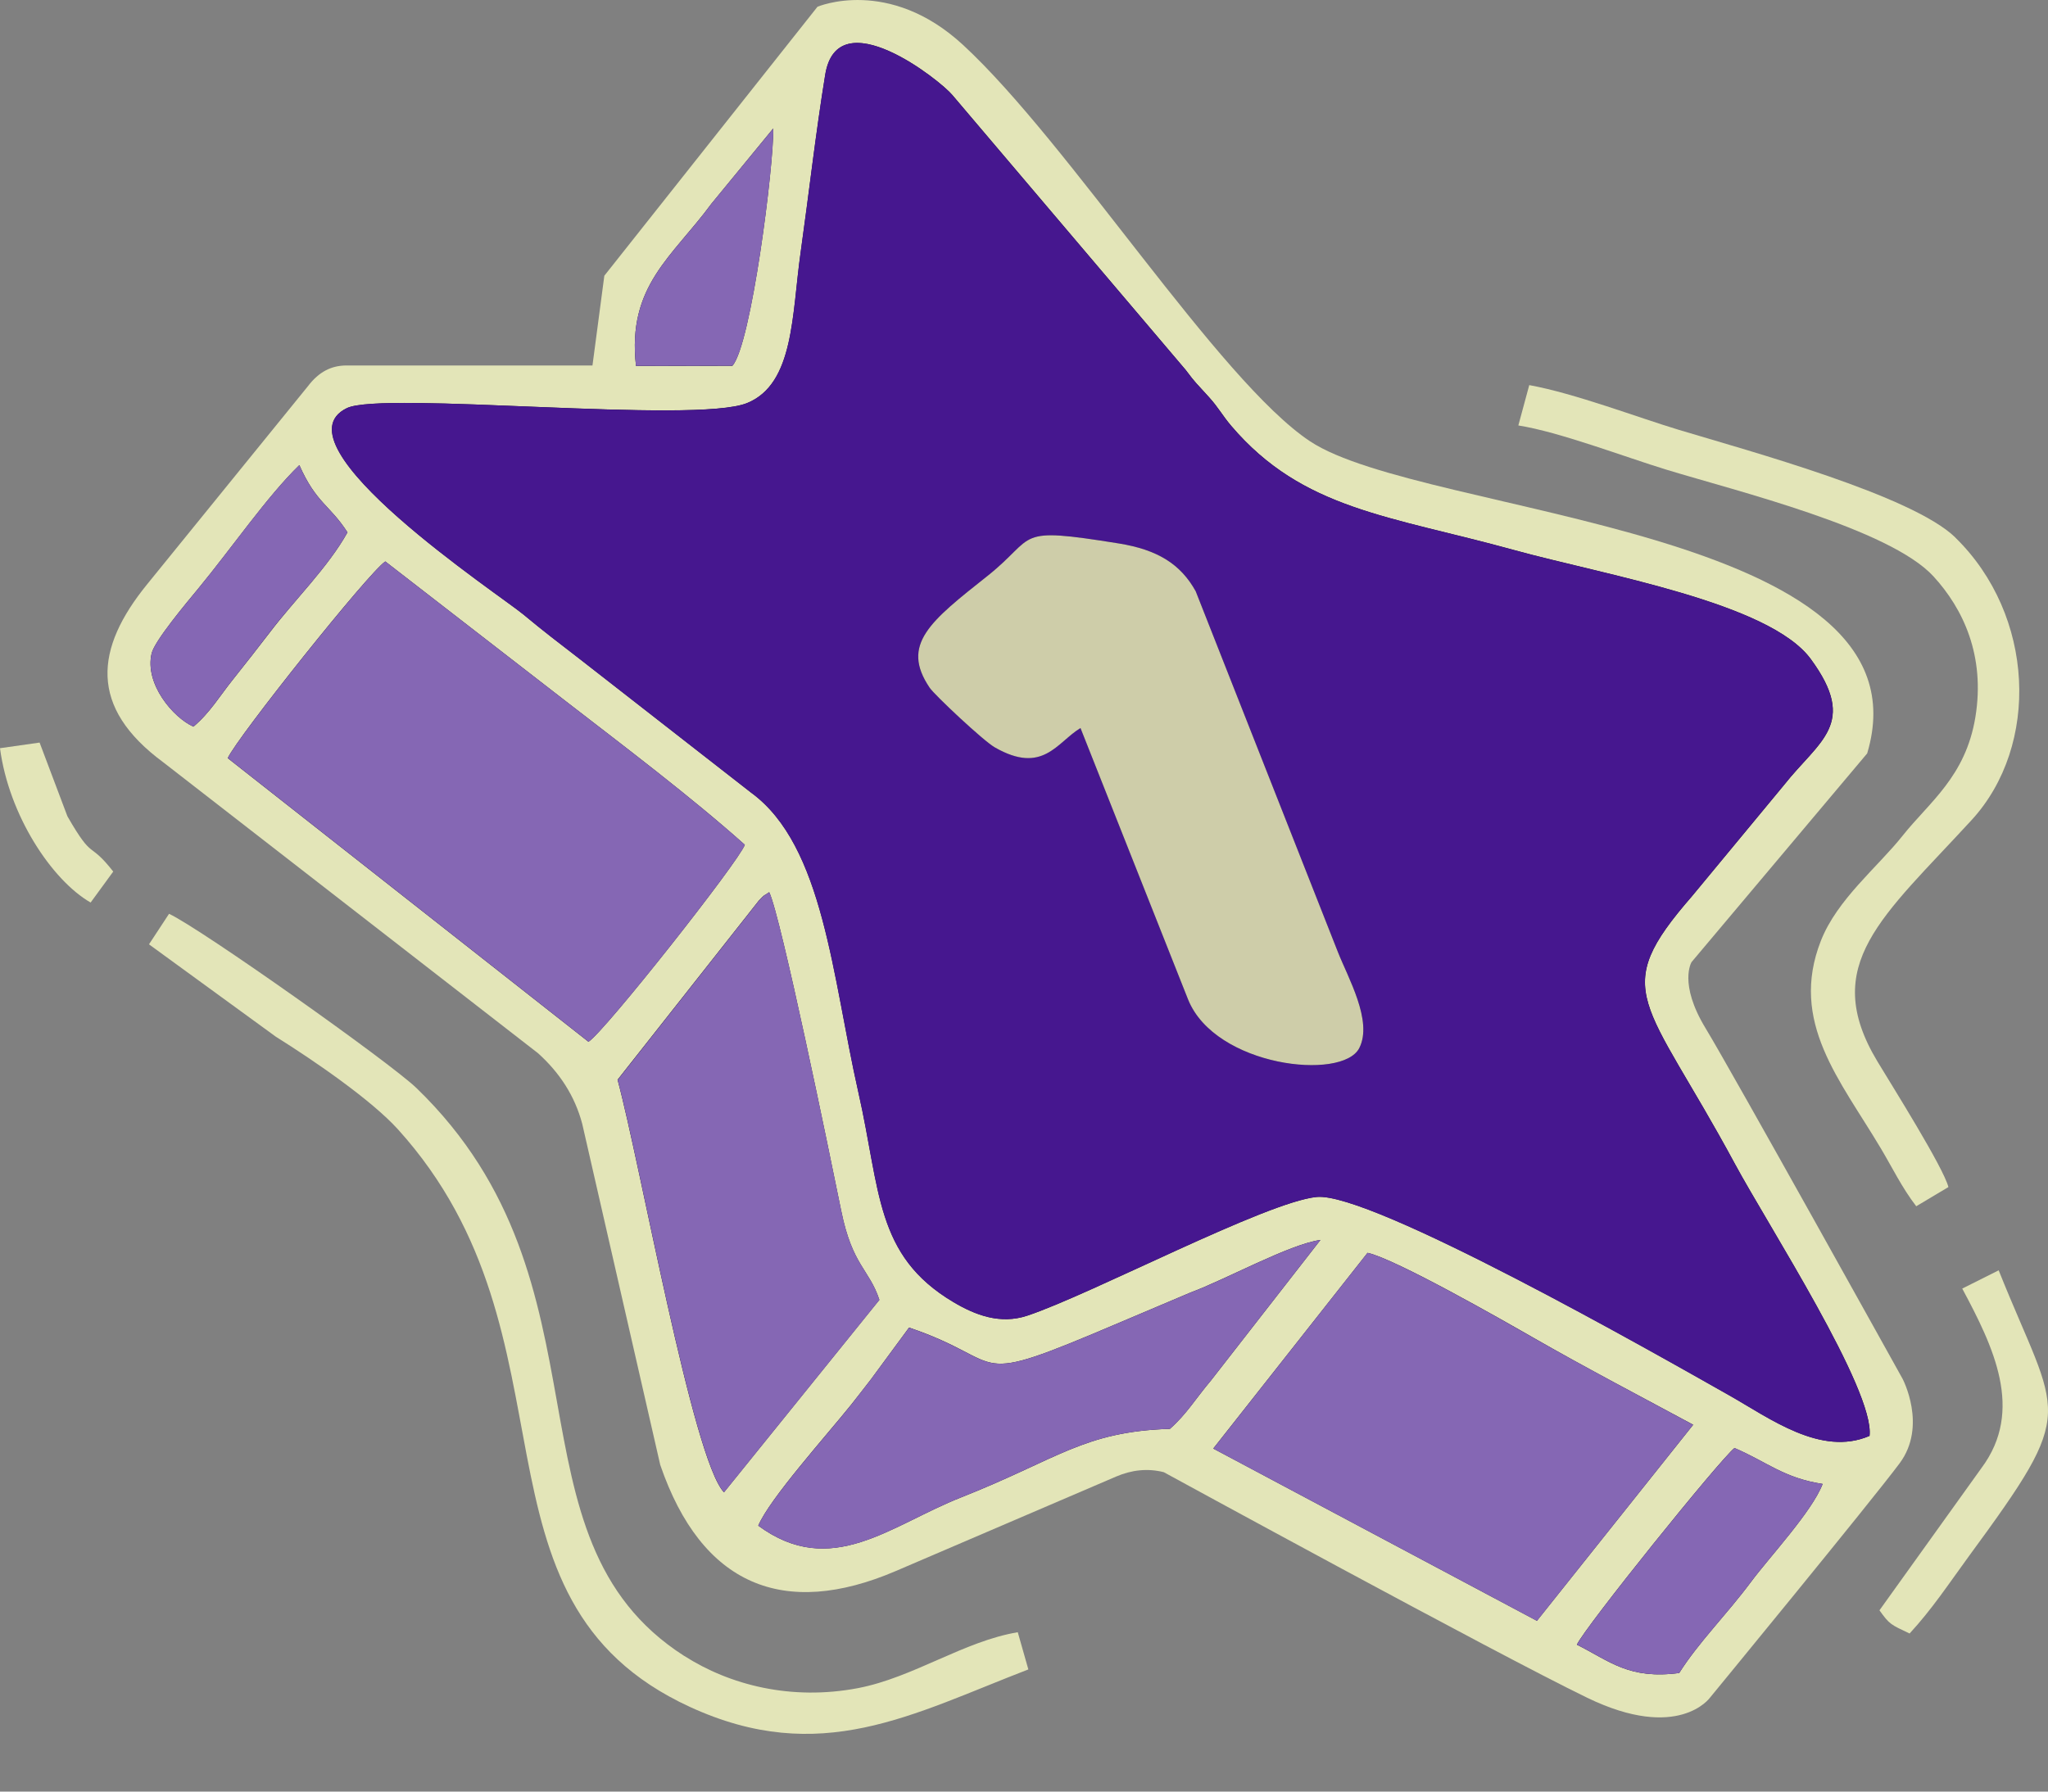 <svg width="24" height="21" viewBox="0 0 24 21" fill="none" xmlns="http://www.w3.org/2000/svg">
<rect x="0" y="0" width="24" height="21" fill="#808080" stroke="none"/>
<path fill-rule="evenodd" clip-rule="evenodd" d="M19.822 11.278L21.881 8.831C22.677 6.175 16.677 6.054 15.351 5.172C14.279 4.458 12.533 1.679 11.286 0.527C10.415 -0.278 9.58 0.079 9.58 0.079L7.082 3.232L6.943 4.284H4.049C3.885 4.287 3.739 4.355 3.61 4.525L1.724 6.849C1.111 7.603 1.038 8.289 1.913 8.935L6.306 12.346C6.555 12.571 6.735 12.841 6.823 13.173L7.737 17.17C8.222 18.585 9.185 18.977 10.497 18.415L13.078 17.308C13.264 17.228 13.451 17.209 13.638 17.256C13.638 17.256 17.531 19.383 18.6 19.9C19.668 20.418 20.038 19.9 20.038 19.9C20.038 19.9 21.934 17.592 22.261 17.152C22.588 16.713 22.296 16.162 22.296 16.162C22.296 16.162 20.306 12.578 19.987 12.052C19.668 11.527 19.823 11.277 19.823 11.277L19.822 11.278Z" fill="#FCFEC6" fill-opacity="0.802"/>
<path fill-rule="evenodd" clip-rule="evenodd" d="M19.678 19.61C19.089 19.687 18.869 19.474 18.479 19.278C18.572 19.074 20.153 17.109 20.326 16.973C20.703 17.133 20.9 17.324 21.359 17.394C21.234 17.719 20.736 18.25 20.52 18.541C20.227 18.934 19.905 19.25 19.678 19.61H19.678ZM18.011 18.998L14.218 16.979L16.026 14.685C16.353 14.756 17.627 15.484 17.967 15.679C18.582 16.032 19.231 16.371 19.842 16.7L18.011 18.998L18.011 18.998ZM13.711 16.748C12.695 16.78 12.397 17.104 11.262 17.552C10.437 17.877 9.742 18.513 8.886 17.883C9.019 17.567 9.682 16.83 9.977 16.462C10.065 16.353 10.114 16.285 10.207 16.167L10.653 15.561C11.863 15.971 11.279 16.286 13.119 15.503L13.952 15.15C14.363 14.998 15.111 14.584 15.474 14.534L14.191 16.181C14.01 16.395 13.906 16.575 13.711 16.747L13.711 16.748ZM8.896 10.553C8.965 10.479 8.94 10.509 9.014 10.458C9.151 10.742 9.721 13.522 9.858 14.194C9.989 14.837 10.185 14.874 10.305 15.236L8.484 17.492C8.117 17.105 7.504 13.643 7.237 12.656L8.895 10.553H8.896ZM2.669 8.886C2.785 8.635 4.317 6.713 4.515 6.581L6.635 8.223C7.315 8.749 8.095 9.337 8.728 9.902C8.66 10.096 7.089 12.088 6.896 12.211L2.668 8.886H2.669ZM2.266 8.517C2.029 8.411 1.693 8.016 1.777 7.659C1.812 7.511 2.183 7.069 2.326 6.896C2.713 6.427 3.131 5.818 3.508 5.452C3.706 5.899 3.863 5.916 4.072 6.24C3.846 6.647 3.455 7.028 3.167 7.406C3.019 7.599 2.876 7.781 2.732 7.962C2.576 8.156 2.461 8.354 2.266 8.518L2.266 8.517ZM21.908 16.831C21.34 17.076 20.739 16.623 20.265 16.355C19.387 15.858 16.066 13.969 15.431 14.03C14.84 14.086 12.793 15.17 12.04 15.421C11.723 15.527 11.429 15.415 11.171 15.261C10.253 14.714 10.321 13.954 10.059 12.801C9.754 11.454 9.655 9.914 8.804 9.292L6.797 7.726C6.547 7.532 6.379 7.407 6.132 7.201C5.865 6.978 3.19 5.21 4.065 4.784C4.483 4.58 8.143 4.974 8.756 4.724C9.309 4.499 9.28 3.682 9.383 2.958C9.48 2.269 9.56 1.555 9.671 0.876C9.815 -0.013 11.022 0.945 11.16 1.113L13.894 4.335C14.022 4.505 14.01 4.479 14.168 4.655C14.282 4.781 14.323 4.867 14.429 4.992C15.268 5.976 16.28 6.044 17.743 6.447C18.804 6.74 20.734 7.061 21.221 7.726C21.779 8.487 21.319 8.679 20.907 9.201L19.828 10.505C18.846 11.634 19.278 11.69 20.331 13.642C20.718 14.36 21.97 16.294 21.909 16.83L21.908 16.831ZM7.453 4.289C7.347 3.349 7.88 3.01 8.337 2.388L9.061 1.506C9.07 1.93 8.803 4.046 8.582 4.288L7.453 4.29V4.289Z" fill="#140534"/>
<path fill-rule="evenodd" clip-rule="evenodd" d="M12.662 8.534C12.385 8.7 12.222 9.083 11.657 8.76C11.521 8.682 10.953 8.146 10.895 8.061C10.55 7.553 10.902 7.282 11.574 6.749C12.165 6.28 11.864 6.169 13.111 6.37C13.563 6.443 13.834 6.61 14.012 6.93L15.677 11.155C15.796 11.459 16.092 11.968 15.929 12.285C15.731 12.672 14.241 12.504 13.923 11.716L12.662 8.534ZM21.908 16.831C21.97 16.295 20.717 14.36 20.33 13.642C19.277 11.69 18.845 11.634 19.827 10.505L20.905 9.202C21.317 8.679 21.778 8.488 21.22 7.726C20.734 7.062 18.802 6.741 17.742 6.448C16.279 6.044 15.267 5.976 14.428 4.993C14.322 4.868 14.281 4.782 14.167 4.656C14.008 4.479 14.021 4.506 13.893 4.335L11.159 1.114C11.02 0.946 9.814 -0.013 9.67 0.876C9.559 1.556 9.479 2.269 9.382 2.958C9.279 3.683 9.308 4.499 8.755 4.725C8.142 4.975 4.482 4.58 4.064 4.784C3.189 5.211 5.864 6.978 6.131 7.201C6.378 7.407 6.545 7.533 6.796 7.727L8.803 9.292C9.654 9.915 9.753 11.455 10.058 12.801C10.32 13.954 10.252 14.714 11.17 15.261C11.428 15.415 11.722 15.527 12.039 15.421C12.792 15.17 14.839 14.087 15.43 14.03C16.065 13.97 19.386 15.859 20.264 16.356C20.738 16.624 21.339 17.076 21.907 16.831L21.908 16.831Z" fill="#46178F"/>
<path fill-rule="evenodd" clip-rule="evenodd" d="M13.923 11.716C14.241 12.504 15.731 12.672 15.929 12.285C16.091 11.968 15.796 11.459 15.677 11.155L14.012 6.93C13.834 6.61 13.563 6.443 13.111 6.37C11.863 6.169 12.164 6.28 11.574 6.749C10.902 7.282 10.55 7.553 10.895 8.062C10.952 8.146 11.521 8.682 11.657 8.76C12.222 9.084 12.385 8.701 12.662 8.534L13.923 11.716Z" fill="#FCFEC6" fill-opacity="0.802"/>
<path fill-rule="evenodd" clip-rule="evenodd" d="M2.669 8.886L6.897 12.211C7.09 12.088 8.66 10.096 8.729 9.902C8.095 9.337 7.315 8.749 6.635 8.223L4.515 6.581C4.318 6.713 2.786 8.636 2.669 8.886H2.669Z" fill="#8567B4"/>
<path fill-rule="evenodd" clip-rule="evenodd" d="M19.842 16.701C19.231 16.371 18.582 16.032 17.967 15.68C17.627 15.485 16.353 14.757 16.026 14.685L14.218 16.98L18.011 18.999L19.841 16.701L19.842 16.701Z" fill="#8567B4"/>
<path fill-rule="evenodd" clip-rule="evenodd" d="M7.238 12.657C7.505 13.643 8.118 17.105 8.485 17.492L10.306 15.237C10.186 14.874 9.99 14.837 9.859 14.194C9.722 13.522 9.152 10.742 9.015 10.458C8.941 10.509 8.966 10.479 8.897 10.553L7.239 12.657H7.238Z" fill="#8567B4"/>
<path fill-rule="evenodd" clip-rule="evenodd" d="M13.711 16.748C13.906 16.576 14.01 16.395 14.191 16.181L15.474 14.534C15.111 14.584 14.363 14.999 13.952 15.15L13.119 15.503C11.279 16.286 11.863 15.972 10.653 15.562L10.207 16.167C10.114 16.285 10.065 16.353 9.977 16.463C9.683 16.831 9.019 17.568 8.886 17.883C9.742 18.514 10.437 17.878 11.262 17.552C12.397 17.104 12.695 16.78 13.711 16.748L13.711 16.748Z" fill="#8567B4"/>
<path fill-rule="evenodd" clip-rule="evenodd" d="M19.678 19.61C19.905 19.25 20.228 18.934 20.52 18.541C20.736 18.25 21.235 17.719 21.359 17.394C20.901 17.324 20.703 17.133 20.327 16.973C20.154 17.109 18.572 19.074 18.48 19.278C18.87 19.474 19.089 19.687 19.679 19.61H19.678Z" fill="#8567B4"/>
<path fill-rule="evenodd" clip-rule="evenodd" d="M2.266 8.517C2.462 8.353 2.576 8.155 2.732 7.961C2.877 7.78 3.019 7.598 3.166 7.405C3.455 7.028 3.846 6.647 4.072 6.24C3.863 5.916 3.705 5.898 3.508 5.452C3.131 5.817 2.713 6.426 2.326 6.896C2.183 7.069 1.812 7.511 1.777 7.658C1.693 8.016 2.029 8.411 2.265 8.517L2.266 8.517Z" fill="#8567B4"/>
<path fill-rule="evenodd" clip-rule="evenodd" d="M7.453 4.289L8.583 4.287C8.804 4.046 9.071 1.929 9.062 1.506L8.338 2.387C7.881 3.01 7.347 3.348 7.453 4.289V4.289Z" fill="#8567B4"/>
<path fill-rule="evenodd" clip-rule="evenodd" d="M8.018 19.41C5.843 18.018 7.258 15.051 4.881 12.754C4.569 12.453 2.354 10.885 1.981 10.711L1.746 11.069L3.233 12.152C3.69 12.438 4.353 12.895 4.663 13.237C6.873 15.681 5.341 18.744 8.084 20.007C9.613 20.711 10.683 20.095 12.051 19.568L11.927 19.132C11.293 19.238 10.705 19.662 10.056 19.787C9.269 19.937 8.551 19.75 8.019 19.41L8.018 19.41Z" fill="#FCFEC6" fill-opacity="0.802"/>
<path fill-rule="evenodd" clip-rule="evenodd" d="M22.914 6.3C22.409 5.807 20.506 5.289 19.676 5.039C19.173 4.887 18.458 4.612 17.921 4.514L17.793 4.987C18.273 5.062 19.033 5.354 19.534 5.507C20.347 5.755 22.143 6.196 22.657 6.755C23.004 7.133 23.267 7.684 23.149 8.406C23.034 9.104 22.61 9.401 22.296 9.796C22.003 10.165 21.53 10.541 21.339 11.026C20.964 11.979 21.566 12.661 22.04 13.459C22.174 13.683 22.289 13.923 22.456 14.139L22.833 13.914C22.774 13.683 22.177 12.734 22 12.44C21.32 11.307 22.061 10.749 23.104 9.613C23.908 8.737 23.846 7.211 22.914 6.301V6.3Z" fill="#FCFEC6" fill-opacity="0.802"/>
<path fill-rule="evenodd" clip-rule="evenodd" d="M22.378 19.147C22.641 18.862 22.835 18.567 23.07 18.245C24.373 16.469 24.128 16.655 23.422 14.89L22.995 15.104C23.361 15.787 23.723 16.531 23.222 17.205L22.025 18.875C22.143 19.04 22.154 19.041 22.378 19.147Z" fill="#FCFEC6" fill-opacity="0.802"/>
<path fill-rule="evenodd" clip-rule="evenodd" d="M0 8.77C0.104 9.558 0.608 10.318 1.062 10.579L1.327 10.216C1.035 9.843 1.1 10.107 0.79 9.568L0.464 8.704L0 8.77Z" fill="#FCFEC6" fill-opacity="0.802"/>
</svg>
